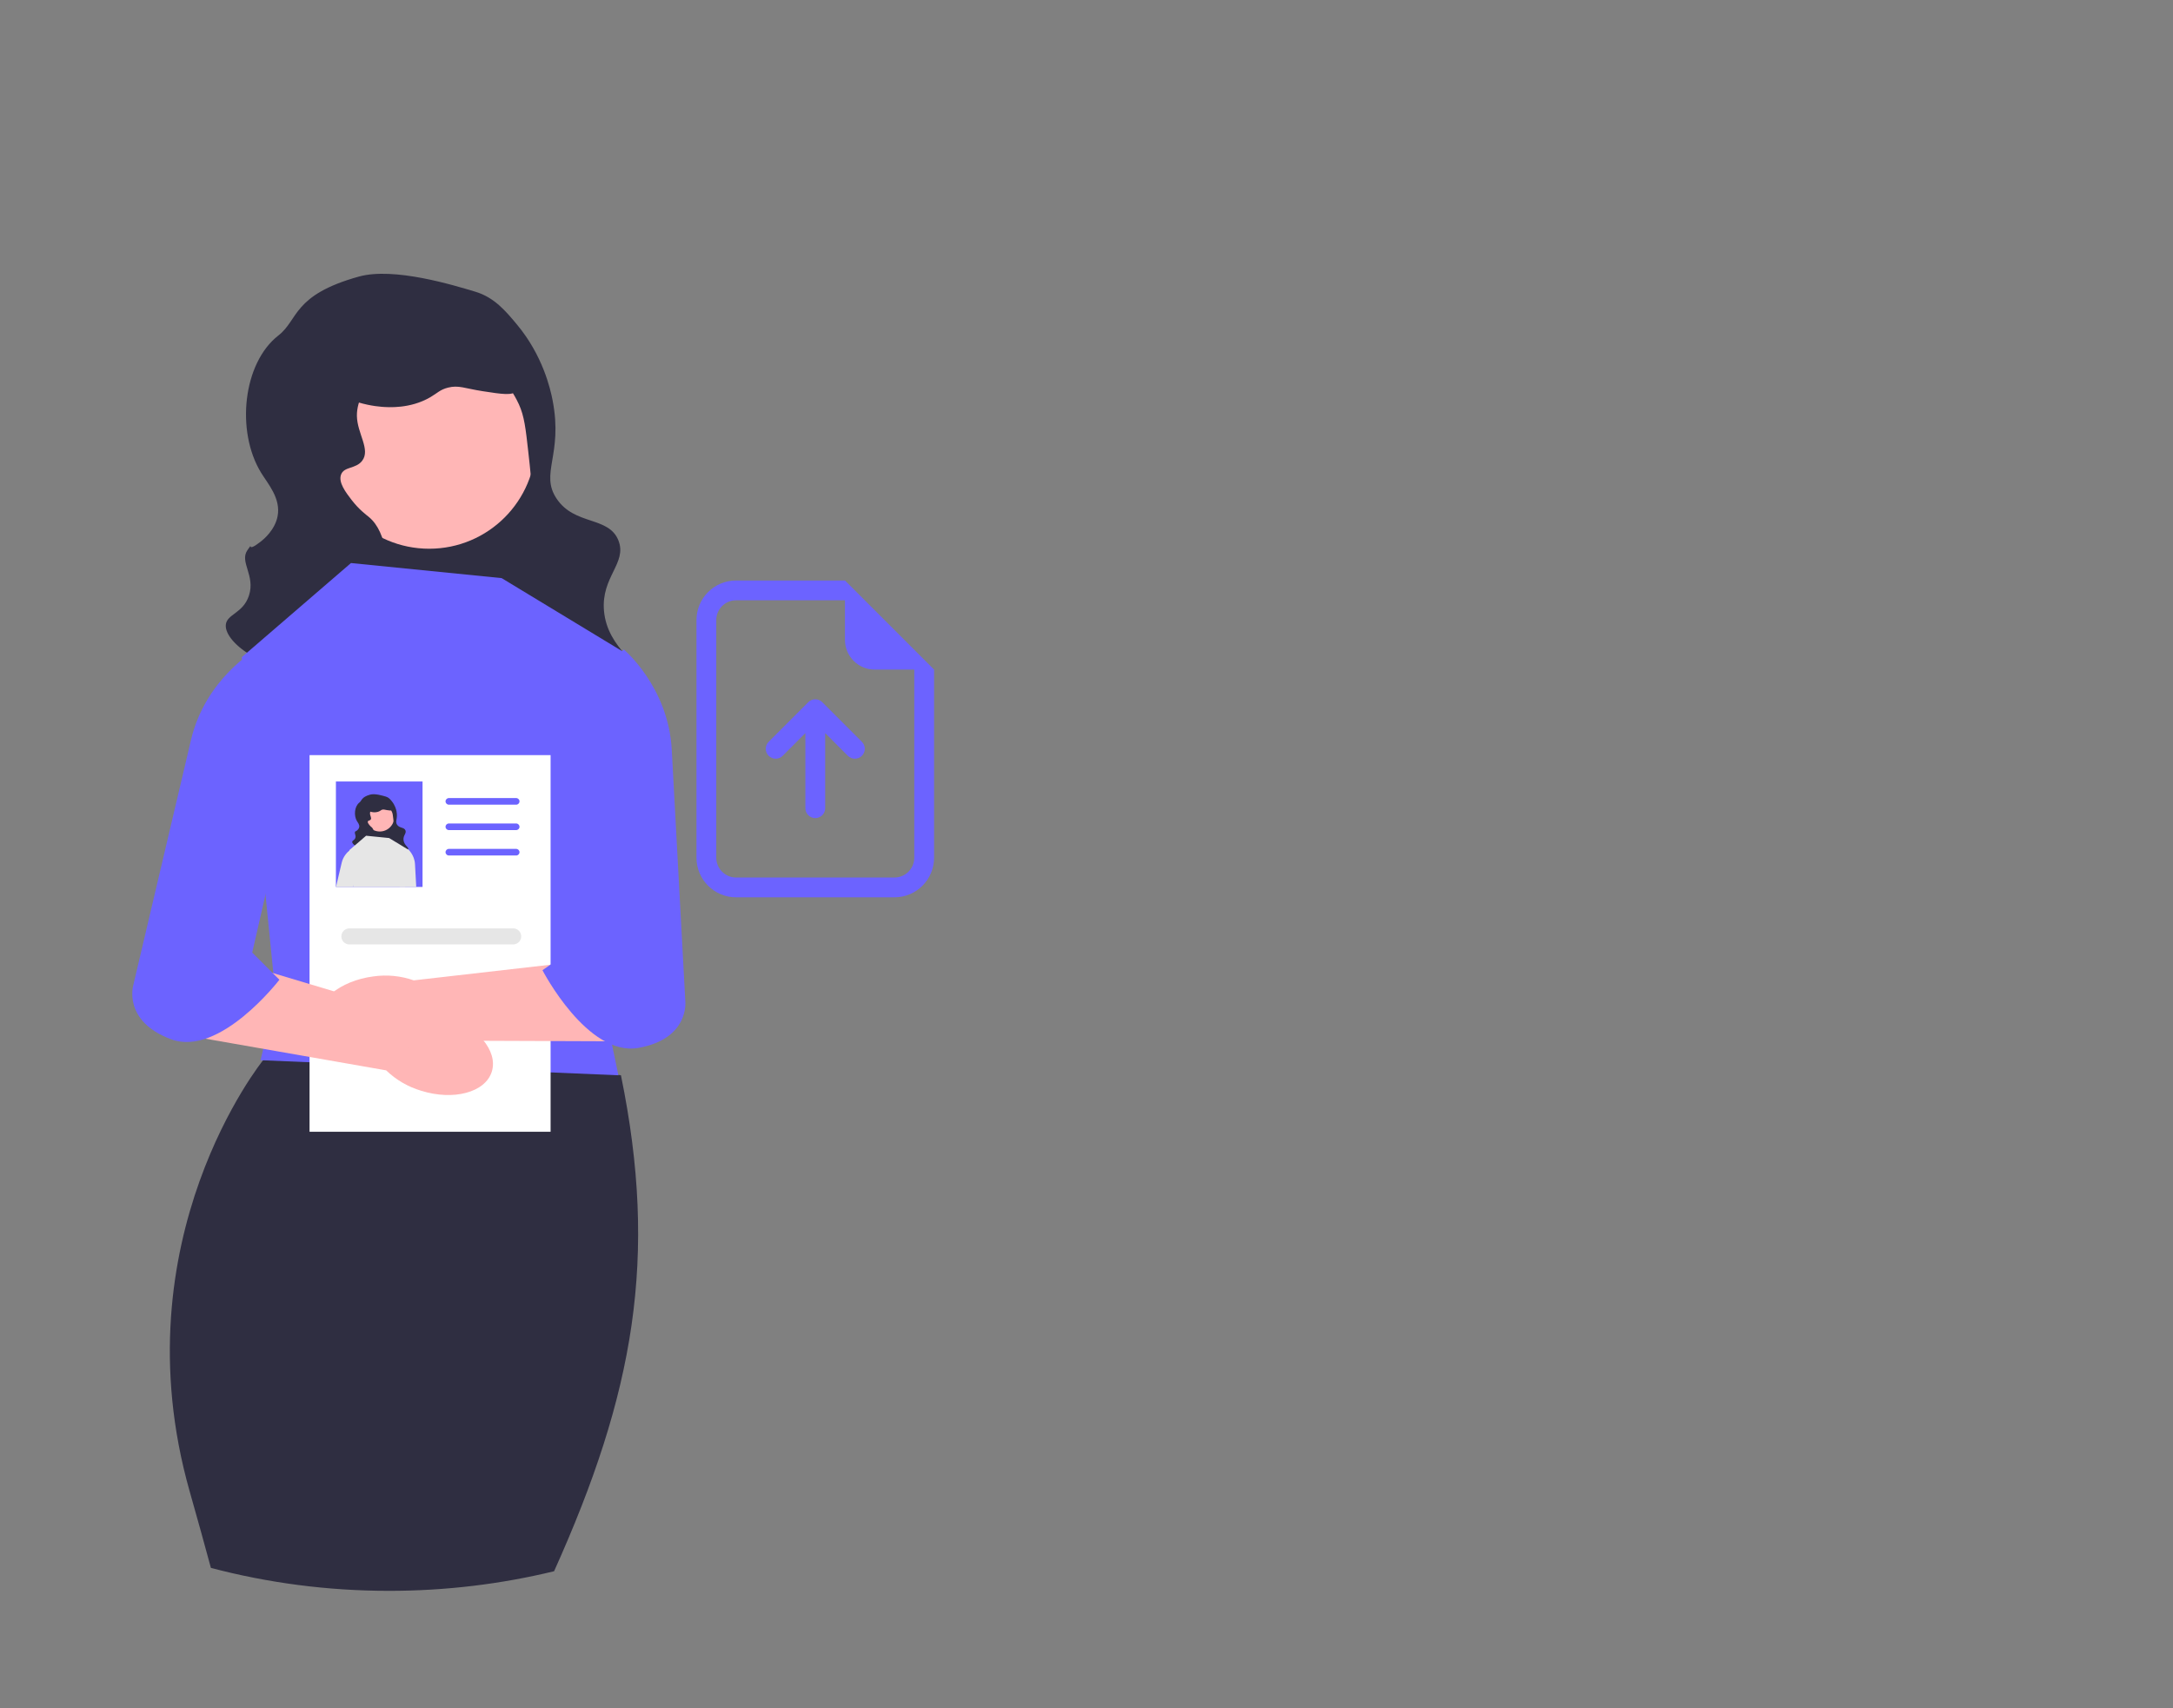 <?xml version="1.0" encoding="UTF-8" standalone="no"?>
<svg
   width="732.198"
   height="575.594"
   viewBox="0 0 732.198 575.594"
   version="1.1"
   id="svg72"
   sodipodi:docname="empleos.svg"
   inkscape:version="1.2.2 (b0a8486541, 2022-12-01)"
   xmlns:inkscape="http://www.inkscape.org/namespaces/inkscape"
   xmlns:sodipodi="http://sodipodi.sourceforge.net/DTD/sodipodi-0.dtd"
   xmlns="http://www.w3.org/2000/svg"
   xmlns:svg="http://www.w3.org/2000/svg">
  <rect x="0" y="0" width="732.198" height="575.594" fill="#808080" stroke="none"/>
  <defs
     id="defs76" />
  <sodipodi:namedview
     id="namedview74"
     pagecolor="#ffffff"
     bordercolor="#000000"
     borderopacity="0.25"
     inkscape:showpageshadow="2"
     inkscape:pageopacity="0.0"
     inkscape:pagecheckerboard="0"
     inkscape:deskcolor="#d1d1d1"
     showgrid="false"
     inkscape:zoom="0.82175953"
     inkscape:cx="370.54636"
     inkscape:cy="293.88159"
     inkscape:window-width="1300"
     inkscape:window-height="699"
     inkscape:window-x="0"
     inkscape:window-y="0"
     inkscape:window-maximized="1"
     inkscape:current-layer="svg72" />
  <path
     d="m 278.045,272.323 c 0,1.842 -1.494,3.336 -3.336,3.336 -1.842,0 -3.336,-1.494 -3.336,-3.336 v -25.306 l -7.646,7.653 c -1.304,1.304 -3.419,1.304 -4.724,0 -1.304,-1.304 -1.304,-3.419 0,-4.724 l 13.344,-13.344 c 1.301,-1.304 3.413,-1.307 4.718,-0.006 l 0.006,0.006 13.344,13.344 c 1.304,1.304 1.304,3.419 0,4.724 -1.304,1.304 -3.419,1.304 -4.724,0 l -7.646,-7.653 v 25.306 z"
     fill="#6c63ff"
     id="path56" />
  <path
     d="m 314.74,289.002 v -63.383 l -30.023,-30.023 h -36.695 c -7.37,0 -13.344,5.974 -13.344,13.344 v 80.062 c 0,7.37 5.974,13.344 13.344,13.344 h 53.375 c 7.37,0 13.344,-5.974 13.344,-13.344 z m -30.023,-73.391 c 0,5.527 4.481,10.008 10.008,10.008 h 13.344 v 63.383 c 0,3.685 -2.987,6.672 -6.672,6.672 h -53.375 c -3.685,0 -6.672,-2.987 -6.672,-6.672 v -80.062 c 0,-3.685 2.987,-6.672 6.672,-6.672 h 36.695 v 13.344 z"
     fill="#6c63ff"
     id="path58" />
  <g
     id="g1618"
     transform="matrix(0.771,0,0,0.771,-58.013,92.442)">
    <g
       id="g10"
       transform="translate(133.051,-0.247)">
      <rect
         x="88.319"
         y="73.528"
         width="95.624"
         height="90.678"
         transform="rotate(-6.717,136.131,118.867)"
         fill="#2f2e41"
         id="rect2" />
      <circle
         cx="129.773"
         cy="73.535"
         r="46.624"
         fill="#ffb6b6"
         id="circle4" />
      <path
         d="m 99.033,1.22 h 8e-5 C 69.979,9.286 72.685,20.117 63.881,26.942 48.371,38.965 45.205,68.783 56.279,86.91 c 2.959,4.843 8.748,11.243 7.226,19.07 -1.169,6.008 -6.101,10.052 -7.03,10.788 -7.603,6.029 -2.957,-0.625 -6.164,4.046 -3.54,5.156 3.574,11.013 0.677,19.841 -2.569,7.827 -9.739,8.036 -10.112,12.812 -0.641,8.223 19.481,22.235 38.722,18.68 17.131,-3.165 28.237,-19.271 30.913,-33.522 1.793,-9.547 1.168,-25.531 -7.132,-32.362 -1.164,-0.958 -4.306,-3.24 -7.514,-7.415 -2.538,-3.304 -5.879,-7.654 -4.625,-11.076 1.336,-3.646 6.488,-2.416 9.246,-6.069 3.74,-4.954 -2.212,-11.878 -2.314,-19.648 -0.172,-13.157 16.403,-30.959 36.211,-30.826 22.471,0.15 33.431,23.276 34.581,25.808 2.384,5.249 2.971,10.531 4.144,21.093 1.684,15.158 2.74,24.658 -0.862,34.963 -5.181,14.822 -14.063,14.332 -15.311,25.044 -1.946,16.702 18.132,30.88 20.424,32.456 16.986,11.684 40.719,13.003 43.921,6.447 2.886,-5.907 -13.629,-12.623 -15.126,-29.76 -1.297,-14.851 10.147,-20.773 6.353,-30.63 -4.177,-10.85 -19.132,-6.501 -27.067,-18.393 -7.407,-11.1 2.908,-18.957 -1.739,-42.957 C 182.719,50.224 179.379,35.714 168.191,22.266 163.262,16.342 158.249,10.316 149.889,7.821 140.53,5.027 114.403,-3.046 99.034,1.22 l -1.8e-4,1.3e-4 z"
         fill="#2f2e41"
         id="path6" />
      <path
         d="m 84.207,44.469 c 2.395,9.998 18.206,13.173 24.852,13.674 2.815,0.212 12.326,0.928 21.093,-4.144 3.24,-1.875 4.327,-3.353 7.801,-4.239 4.703,-1.199 7.324,0.335 15.122,1.539 8.671,1.339 13.006,2.009 14.929,-0.098 3.143,-3.444 -0.714,-13.045 -5.589,-19.263 -9.014,-11.497 -23.296,-13.703 -29.957,-14.733 -7.61,-1.176 -23.053,-3.562 -35.829,5.88 -1.708,1.262 -14.856,11.226 -12.422,21.384 h 8e-5 z"
         fill="#2f2e41"
         id="path8" />
    </g>
    <path
       d="m 317.399,566.774 c -23.12,5.608 -47.273,8.573 -72.114,8.573 -26.907,0 -53.014,-3.476 -77.867,-10.028 -2.71,-10.028 -5.786,-21.132 -9.272,-33.414 -31.282,-110.281 32.093,-188.47 32.093,-188.47 l 15.636,-12.337 140.742,18.922 c 16.38,79.854 5.719,139.109 -29.217,216.754 l 2e-5,-6e-5 z"
       fill="#2f2e41"
       id="path28" />
    <polygon
       points="62.661,315.704 56.077,343.686 212.449,350.27 204.219,310.766 215.741,165.916 161.422,132.995 95.581,126.411 47.847,167.562 "
       fill="#6c63ff"
       id="polygon30"
       transform="translate(133.051,-0.247)" />
    <rect
       x="210.526"
       y="210.111"
       width="105.345"
       height="164.602"
       fill="#ffffff"
       id="rect32" />
    <path
       d="m 300.84,231.766 h -29.435 c -0.796,0 -1.444,-0.648 -1.444,-1.444 0,-0.796 0.648,-1.444 1.444,-1.444 h 29.435 c 0.796,0 1.444,0.648 1.444,1.444 0,0.796 -0.648,1.444 -1.444,1.444 z"
       fill="#6c63ff"
       id="path34" />
    <path
       d="m 300.84,242.871 h -29.435 c -0.796,0 -1.444,-0.648 -1.444,-1.444 0,-0.796 0.648,-1.444 1.444,-1.444 h 29.435 c 0.796,0 1.444,0.648 1.444,1.444 0,0.796 -0.648,1.444 -1.444,1.444 z"
       fill="#6c63ff"
       id="path36" />
    <path
       d="m 300.84,253.976 h -29.435 c -0.796,0 -1.444,-0.648 -1.444,-1.444 0,-0.796 0.648,-1.444 1.444,-1.444 h 29.435 c 0.796,0 1.444,0.648 1.444,1.444 0,0.796 -0.648,1.444 -1.444,1.444 z"
       fill="#6c63ff"
       id="path38" />
    <path
       d="m 299.519,292.842 h -71.577 c -1.936,0 -3.511,-1.575 -3.511,-3.511 0,-1.936 1.575,-3.511 3.511,-3.511 h 71.577 c 1.936,0 3.511,1.575 3.511,3.511 0,1.936 -1.575,3.511 -3.511,3.511 z"
       fill="#e6e6e6"
       id="path40" />
    <path
       id="b-97"
       d="m 259.252,356.773 c 14.241,4.463 28.088,0.733 30.927,-8.331 2.839,-9.064 -6.404,-20.027 -20.651,-24.49 -5.667,-1.861 -11.697,-2.338 -17.585,-1.39 l -60.58,-18.15 -38.447,27.505 91.097,15.961 c 4.296,4.14 9.522,7.19 15.239,8.896 z"
       fill="#ffb6b6" />
    <path
       d="m 187.102,164.023 c 0,0 -22.072,12.613 -28.378,39.414 l -25.225,107.207 c 0,0 -4.73,15.766 16.554,23.649 21.284,7.883 47.297,-26.013 47.297,-26.013 l -11.88,-11.88 22.916,-100.056 -21.284,-32.32 v -5e-5 z"
       fill="#6c63ff"
       id="path43" />
    <path
       id="c-98"
       d="m 242.832,340.928 c -14.805,1.883 -27.778,-4.23 -28.974,-13.653 -1.197,-9.422 9.835,-18.584 24.646,-20.466 5.906,-0.833 11.926,-0.239 17.555,1.732 l 62.831,-7.185 32.996,33.852 -92.484,-0.351 c -4.959,3.317 -10.641,5.399 -16.569,6.07 z"
       fill="#ffb6b6" />
    <path
       d="m 347.835,163.917 c 0,0 19.503,16.306 20.985,43.8 l 5.929,109.975 c 0,0 1.876,16.353 -20.464,20.36 -22.34,4.007 -41.97,-33.945 -41.97,-33.945 l 13.789,-9.599 -4.916,-102.529 26.649,-28.061 h 2e-5 z"
       fill="#6c63ff"
       id="path46" />
    <rect
       x="222.048"
       y="221.633"
       width="37.859"
       height="46.089"
       fill="#6c63ff"
       id="rect48" />
    <path
       d="m 232.155,256.035 -2.601,11.391 -0.066,0.296 h -7.407 c 0.889,-3.753 1.992,-8.395 2.502,-10.617 0.642,-2.699 2.321,-4.444 3.391,-5.317 0.543,-0.477 0.938,-0.691 0.938,-0.691 l 3.243,4.938 h -2e-5 z"
       fill="#e6e6e6"
       id="path50" />
    <path
       d="m 257.158,267.722 h -7.21 l -0.593,-12.362 3.95,-4.164 0.115,-0.115 c 0,0 2.979,2.485 3.193,6.683 0.115,2.09 0.346,6.288 0.543,9.958 z"
       fill="#e6e6e6"
       id="path52" />
    <g
       id="g68"
       transform="translate(133.051,-0.247)">
      <rect
         x="102.556"
         y="237.413"
         width="12.966"
         height="12.295"
         transform="rotate(-6.717,109.039,243.56)"
         fill="#2f2e41"
         id="rect60" />
      <circle
         cx="108.177"
         cy="237.414"
         r="6.322"
         fill="#ffb6b6"
         id="circle62" />
      <path
         d="m 104.009,227.608 h 1e-5 c -3.94,1.094 -3.573,2.562 -4.766,3.488 -2.103,1.63 -2.532,5.674 -1.031,8.131 0.401,0.657 1.186,1.525 0.98,2.586 -0.158,0.815 -0.827,1.363 -0.953,1.463 -1.031,0.817 -0.401,-0.085 -0.836,0.549 -0.48,0.699 0.485,1.493 0.092,2.69 -0.348,1.061 -1.321,1.09 -1.371,1.737 -0.087,1.115 2.642,3.015 5.251,2.533 2.323,-0.429 3.829,-2.613 4.192,-4.545 0.243,-1.294 0.158,-3.462 -0.967,-4.388 -0.158,-0.13 -0.584,-0.439 -1.019,-1.006 -0.344,-0.448 -0.797,-1.038 -0.627,-1.502 0.181,-0.494 0.88,-0.328 1.254,-0.823 0.507,-0.672 -0.3,-1.611 -0.314,-2.664 -0.023,-1.784 2.224,-4.198 4.91,-4.18 3.047,0.02 4.533,3.156 4.689,3.499 0.323,0.712 0.403,1.428 0.562,2.86 0.228,2.055 0.371,3.344 -0.117,4.741 -0.702,2.01 -1.907,1.943 -2.076,3.396 -0.264,2.265 2.459,4.187 2.769,4.401 2.303,1.584 5.521,1.763 5.956,0.874 0.391,-0.801 -1.848,-1.712 -2.051,-4.035 -0.176,-2.014 1.376,-2.817 0.861,-4.153 -0.566,-1.471 -2.594,-0.882 -3.67,-2.494 -1.004,-1.505 0.394,-2.57 -0.236,-5.825 -0.133,-0.688 -0.586,-2.656 -2.103,-4.479 -0.668,-0.803 -1.348,-1.62 -2.482,-1.959 -1.269,-0.379 -4.812,-1.474 -6.896,-0.895 l -2e-5,2e-5 z"
         fill="#2f2e41"
         id="path64" />
      <path
         d="m 101.999,233.472 c 0.325,1.356 2.469,1.786 3.37,1.854 0.382,0.029 1.671,0.126 2.86,-0.562 0.439,-0.254 0.587,-0.455 1.058,-0.575 0.638,-0.163 0.993,0.045 2.05,0.209 1.176,0.182 1.764,0.272 2.024,-0.013 0.426,-0.467 -0.097,-1.769 -0.758,-2.612 -1.222,-1.559 -3.159,-1.858 -4.062,-1.998 -1.032,-0.159 -3.126,-0.483 -4.858,0.797 -0.232,0.171 -2.014,1.522 -1.684,2.9 h 1e-5 z"
         fill="#2f2e41"
         id="path66" />
    </g>
    <polygon
       points="96.503,267.673 94.923,252.036 94.906,251.855 99.713,247.723 101.194,246.439 102.198,245.583 104.783,245.847 112.223,246.587 112.239,246.587 114.741,248.102 118.477,250.373 120.255,251.443 120.519,251.608 119.218,267.969 96.52,267.969 "
       fill="#e6e6e6"
       id="polygon70"
       transform="translate(133.051,-0.247)" />
  </g>
</svg>
